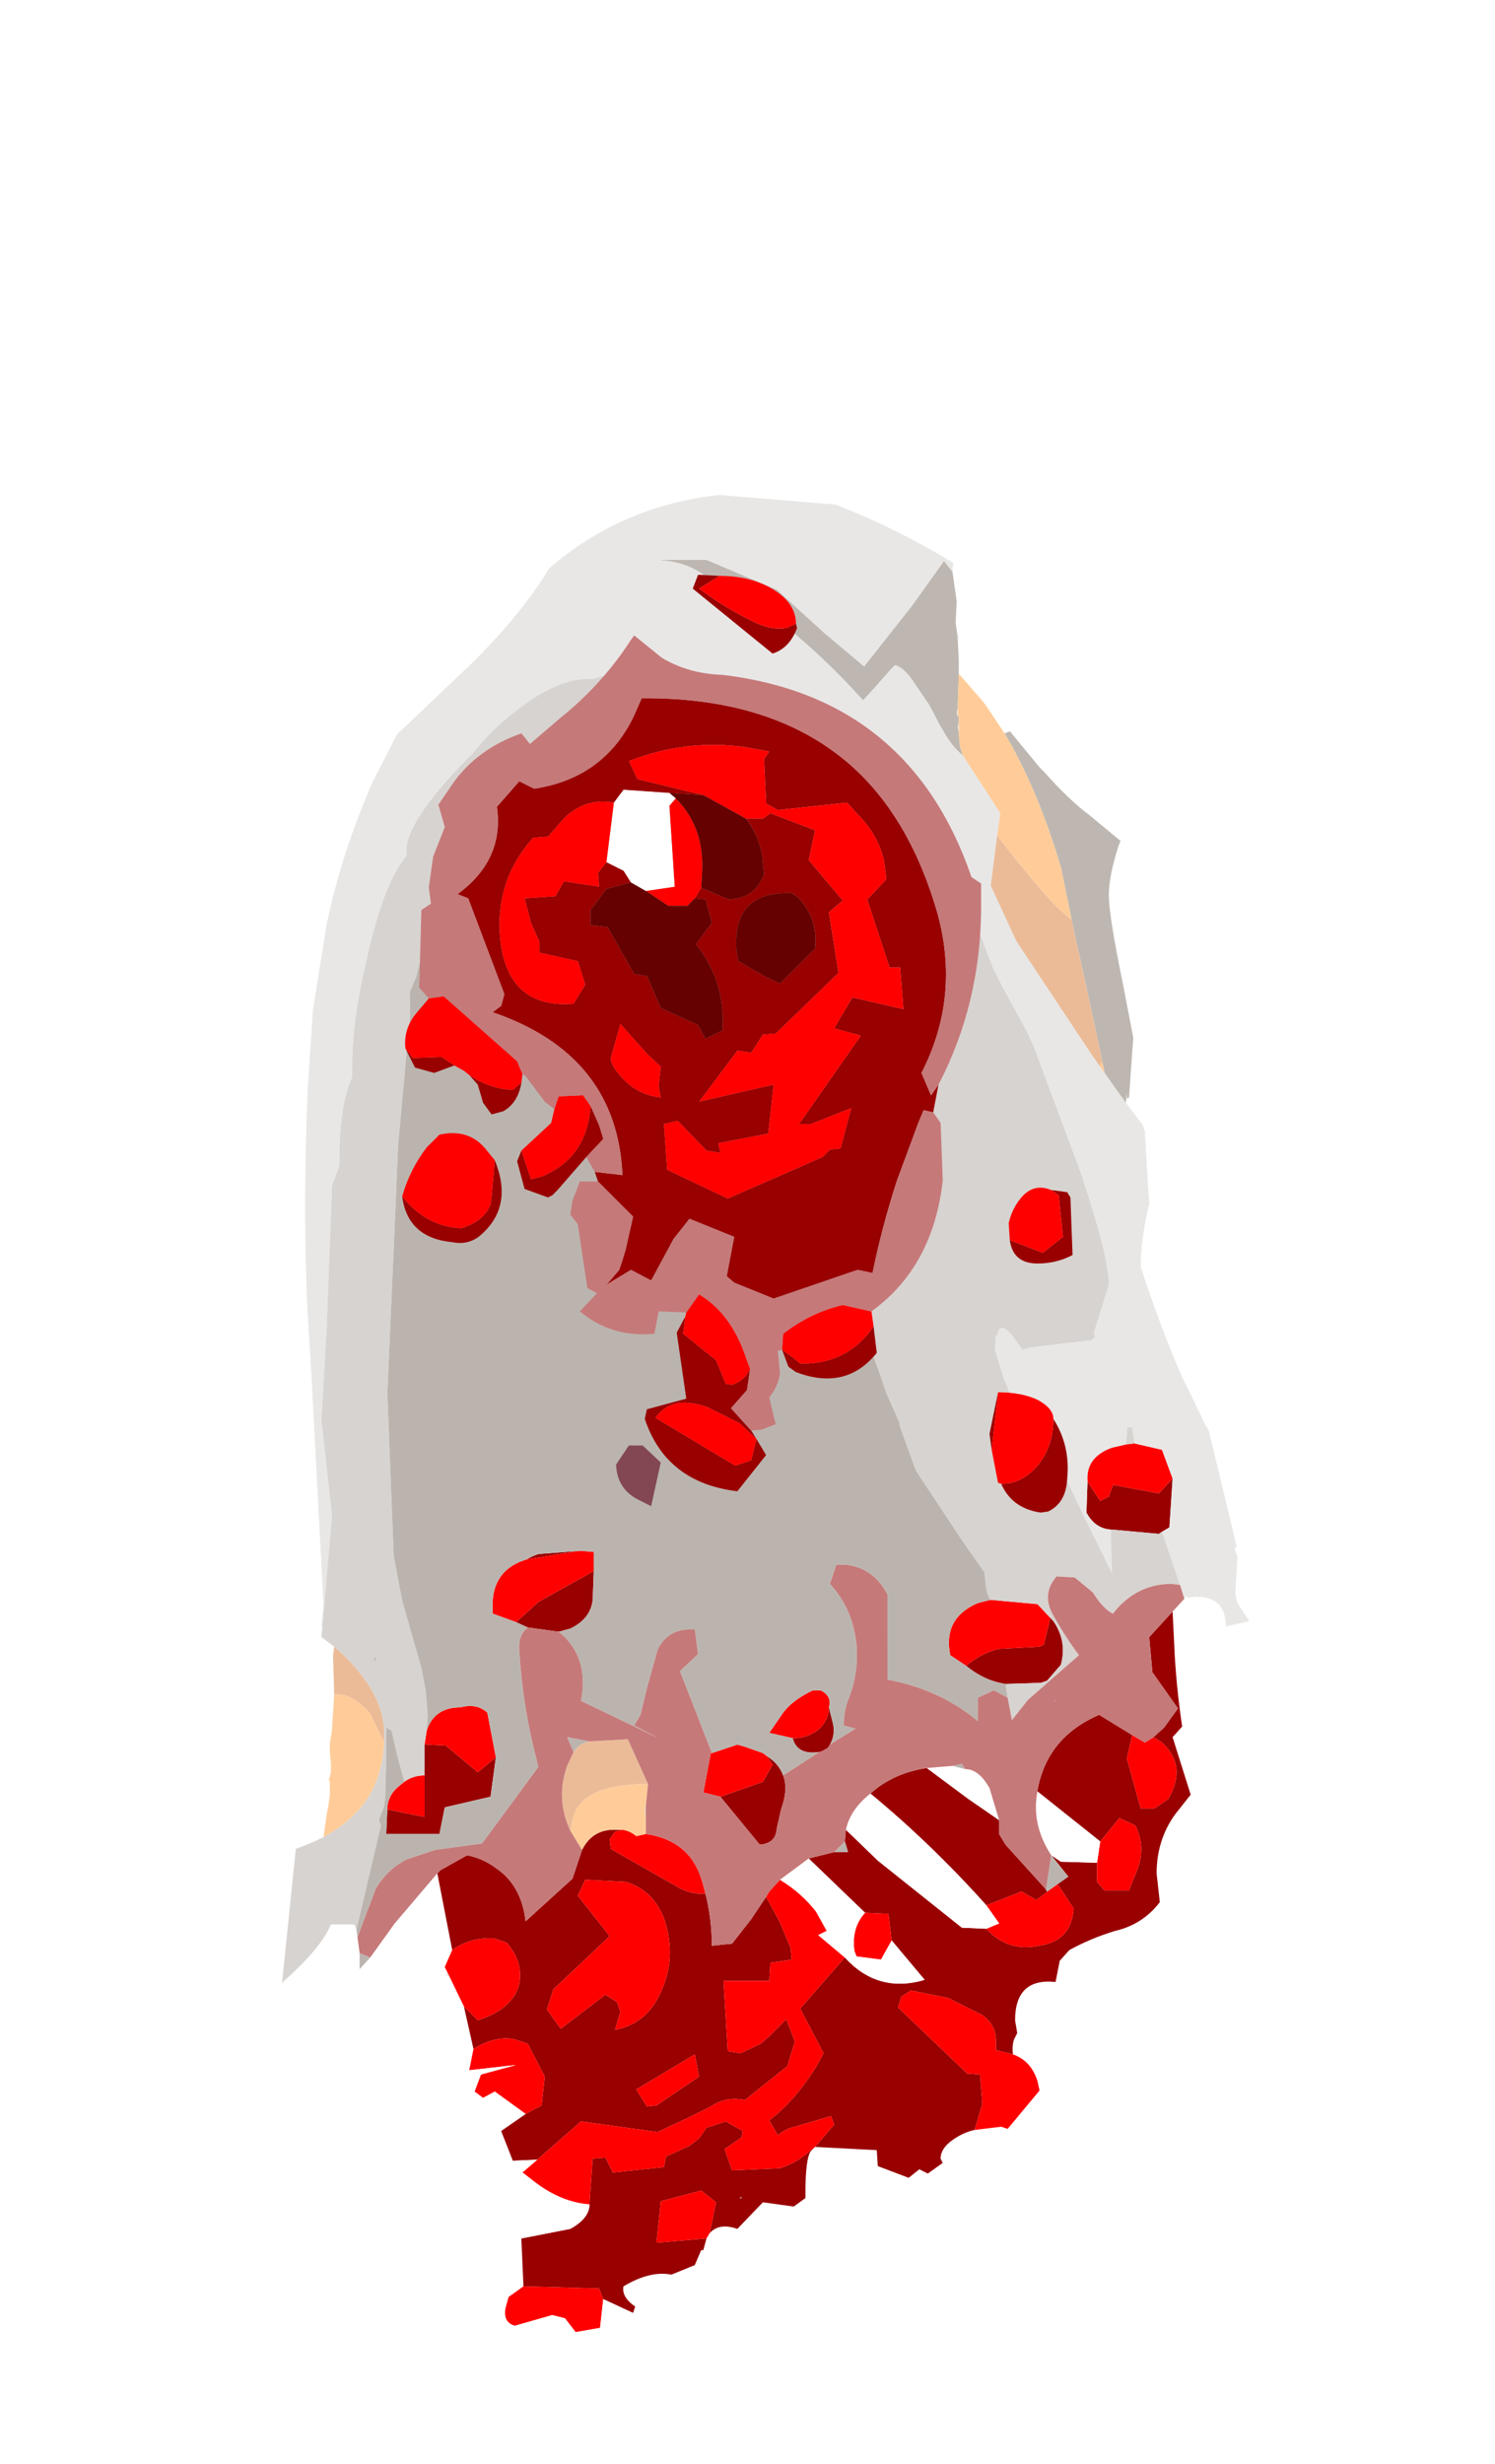 <?xml version="1.0" encoding="UTF-8" standalone="no"?>
<svg xmlns:ffdec="https://www.free-decompiler.com/flash" xmlns:xlink="http://www.w3.org/1999/xlink" ffdec:objectType="frame" height="115.75px" width="70.25px" xmlns="http://www.w3.org/2000/svg">
  <g transform="matrix(1.0, 0.0, 0.0, 1.0, 34.8, 66.95)">
    <use ffdec:characterId="1814" height="88.7" transform="matrix(1.0, 1.0E-4, -1.0E-4, 1.0, -21.544, -43.752)" width="45.45" xlink:href="#sprite0"/>
    <use ffdec:characterId="1812" height="31.7" id="wound" transform="matrix(1.0E-4, -1.0, 1.0, 1.0E-4, -15.902, 4.099)" width="44.05" xlink:href="#sprite1"/>
    <use ffdec:characterId="1138" height="0.0" id="spineRef" transform="matrix(1.0, 0.0, 0.0, 1.0, 7.2, -46.7)" width="0.0" xlink:href="#sprite2"/>
  </g>
  <defs>
    <g id="sprite0" transform="matrix(1.0, 0.0, 0.0, 1.0, 20.7, 67.2)">
      <use ffdec:characterId="1813" height="88.7" transform="matrix(1.0, 0.0, 0.0, 1.0, -20.7, -67.2)" width="45.45" xlink:href="#shape0"/>
    </g>
    <g id="shape0" transform="matrix(1.0, 0.0, 0.0, 1.0, 20.7, 67.2)">
      <path d="M18.25 -18.55 Q17.5 -18.6 17.1 -19.35 L17.15 -20.8 17.75 -19.9 18.15 -20.1 18.35 -20.65 20.5 -20.25 21.15 -20.95 21.0 -18.65 20.65 -18.45 20.5 -18.35 18.3 -18.55 18.25 -18.55 M-10.65 -7.85 L-10.9 -6.0 -13.05 -5.5 -13.3 -4.25 -15.8 -4.25 -15.75 -5.4 -14.0 -5.05 -14.0 -7.0 -14.0 -8.45 -13.9 -8.45 -13.0 -8.4 -11.5 -7.15 -10.65 -7.85 M-9.15 -13.95 L-9.7 -14.2 -8.65 -15.15 -6.05 -16.6 -6.1 -15.25 Q-6.2 -14.35 -7.15 -13.9 L-7.7 -13.75 -9.15 -13.95 M-9.2 -17.15 Q-8.95 -17.3 -8.65 -17.4 L-6.7 -17.55 -9.2 -17.15 M2.1 -7.9 Q2.65 -7.55 2.85 -7.0 3.1 -6.35 2.75 -5.4 L2.55 -4.5 Q2.5 -3.8 1.75 -3.75 L-0.1 -6.0 1.9 -6.7 2.35 -7.5 2.1 -7.9 M4.55 -8.1 Q3.5 -7.95 3.3 -8.75 4.0 -8.75 4.5 -9.15 5.0 -9.6 5.0 -10.2 L5.2 -9.4 Q5.3 -8.9 5.05 -8.45 L4.95 -8.3 4.7 -8.15 4.55 -8.1 M13.3 -11.3 Q12.3 -11.45 11.45 -12.15 12.15 -12.75 13.0 -12.95 L14.9 -13.05 15.1 -13.15 15.4 -14.4 14.8 -15.05 15.55 -14.25 Q16.2 -13.3 15.9 -12.2 L15.25 -11.45 14.95 -11.35 13.3 -11.3 M6.95 -6.15 L7.25 -6.4 Q8.25 -7.15 9.6 -7.35 L11.55 -5.9 13.0 -4.9 13.0 -4.25 13.3 -3.75 15.2 -1.65 15.25 -1.55 15.75 -1.9 14.75 -1.15 14.05 -1.55 12.4 -0.9 Q9.8 -3.8 6.95 -6.15 M14.8 -6.25 L14.8 -6.3 Q15.25 -8.8 17.7 -9.85 L19.25 -8.9 19.0 -7.8 19.65 -5.45 20.3 -5.45 20.95 -5.9 Q21.85 -7.45 20.65 -8.55 L20.25 -8.8 20.75 -9.25 21.4 -10.15 20.2 -11.85 20.05 -13.5 21.15 -14.7 21.25 -12.65 Q21.35 -10.95 21.6 -9.3 L21.15 -8.8 22.0 -6.1 21.25 -5.15 Q20.4 -3.95 20.4 -2.4 L20.55 -1.05 Q19.75 0.0 18.45 0.3 17.3 0.65 16.3 1.2 L15.85 1.7 15.65 2.7 Q13.75 2.5 13.75 4.5 L13.85 5.1 13.7 5.4 Q13.6 5.7 13.65 6.1 L12.85 5.9 12.85 5.45 Q12.85 4.7 12.2 4.25 L10.6 3.45 8.85 3.1 8.4 3.4 8.25 3.9 11.5 7.0 12.1 7.05 12.2 8.25 12.2 8.45 11.85 9.65 Q11.4 9.75 11.0 10.0 10.25 10.45 10.25 11.0 L10.35 11.2 9.65 11.7 9.25 11.5 8.75 11.9 7.3 11.35 7.25 10.6 4.35 10.45 5.25 9.4 5.1 9.0 3.4 9.5 Q2.95 9.6 2.6 9.9 L2.2 9.2 Q3.45 8.25 4.45 6.6 L4.75 6.05 3.65 3.95 5.75 1.55 Q7.3 3.25 9.5 2.6 L7.95 0.75 7.8 -0.5 6.7 -0.55 4.05 -3.1 5.25 -3.4 5.9 -3.4 5.75 -3.9 5.8 -4.45 7.3 -3.0 11.25 0.15 12.4 0.2 Q13.4 1.3 14.85 1.0 16.4 0.8 16.5 -0.75 L15.75 -1.9 16.25 -2.25 15.45 -3.25 15.9 -2.95 17.6 -2.9 17.6 -2.0 17.95 -1.6 19.1 -1.6 19.5 -2.6 Q19.9 -3.65 19.4 -4.65 L18.65 -5.0 17.75 -3.9 14.8 -6.25 M2.05 -1.3 L2.7 -0.1 3.2 1.1 3.25 1.65 2.25 1.8 2.2 2.65 0.05 2.65 0.25 5.95 0.85 6.05 1.8 5.6 2.25 5.2 3.0 4.45 3.4 5.5 3.05 6.65 1.05 8.25 Q0.2 8.05 -0.55 8.55 L-1.55 9.05 -3.05 9.75 -6.65 9.25 -8.7 11.05 -9.85 11.1 -10.4 9.7 -9.25 8.9 -8.5 8.5 -8.35 7.15 -9.15 5.6 -9.75 5.4 Q-10.65 5.2 -11.7 5.85 L-12.15 3.85 -11.5 4.5 Q-10.85 4.3 -10.35 3.95 -9.7 3.45 -9.55 2.8 -9.35 1.75 -10.15 0.85 L-10.75 0.65 Q-11.85 0.6 -12.7 1.2 L-13.4 -2.4 -13.25 -2.55 -12.0 -3.25 Q-11.25 -3.1 -10.65 -2.65 -9.45 -1.85 -9.25 -0.15 L-7.05 -2.15 -6.6 -3.5 Q-6.15 -4.4 -5.2 -4.45 L-4.7 -4.45 -5.05 -4.35 -5.3 -4.0 -5.25 -3.55 -2.0 -1.7 Q-1.4 -1.4 -0.8 -1.45 -0.5 -0.25 -0.5 1.0 L0.45 0.9 1.35 -0.25 2.05 -1.3 M-6.25 13.15 L-6.1 11.0 -5.5 10.95 -5.15 11.65 -2.75 11.4 -2.65 10.9 -1.55 10.4 -1.1 10.05 -0.75 9.55 0.15 9.25 0.95 9.7 0.9 10.0 0.1 10.55 0.45 11.55 2.7 11.45 Q3.5 11.2 4.15 10.6 L4.3 10.5 4.15 10.65 Q3.9 11.0 3.9 12.6 L3.9 12.85 3.35 13.25 1.9 13.05 0.7 14.3 Q-0.15 14.0 -0.6 14.5 L-0.3 13.05 -1.0 12.5 -2.9 13.0 -3.1 14.95 -0.75 14.75 -0.9 15.3 -1.0 15.3 -1.3 16.0 -2.4 16.45 Q-3.4 16.25 -4.65 17.0 -4.75 17.5 -4.1 17.95 L-4.2 18.25 -5.6 17.6 -5.8 17.1 -9.35 17.0 -9.45 14.75 -7.15 14.3 Q-6.25 13.8 -6.25 13.15 M0.9 12.85 L0.9 12.8 0.8 12.85 0.9 12.85 M-6.45 -2.1 L-6.8 -1.35 -5.3 0.55 -7.95 3.05 -8.25 4.0 -7.6 4.9 -5.5 3.3 -4.95 3.65 -4.8 4.1 -5.05 4.95 Q-3.45 4.65 -2.8 2.95 -2.2 1.5 -2.7 -0.15 -3.2 -1.6 -4.55 -2.0 L-6.45 -2.1 M-3.55 8.55 L-3.1 8.5 -1.1 7.15 -1.3 6.1 -4.05 7.75 -3.55 8.55" fill="#990000" fill-rule="evenodd" stroke="none"/>
      <path d="M17.15 -20.8 Q17.05 -21.95 18.3 -22.4 L18.95 -22.55 19.35 -22.6 20.65 -22.3 21.15 -20.95 20.5 -20.25 18.35 -20.65 18.15 -20.1 17.75 -19.9 17.15 -20.8 M-13.9 -9.1 Q-13.55 -10.2 -12.3 -10.2 -11.55 -10.4 -11.05 -9.95 L-10.65 -7.85 -11.5 -7.15 -13.0 -8.4 -13.9 -8.45 -14.0 -8.45 -13.9 -9.1 M-15.75 -5.4 Q-15.75 -6.05 -15.2 -6.5 L-14.95 -6.7 Q-14.55 -7.0 -14.0 -7.0 L-14.0 -5.05 -15.75 -5.4 M-9.7 -14.2 L-10.8 -14.6 -10.8 -15.2 Q-10.7 -16.7 -9.2 -17.15 L-6.7 -17.55 -6.05 -17.5 -6.05 -16.6 -8.65 -15.15 -9.7 -14.2 M-0.5 -8.05 L0.7 -8.45 1.05 -8.35 1.9 -8.05 2.1 -7.9 2.35 -7.5 1.9 -6.7 -0.1 -6.0 -0.9 -6.2 -0.55 -8.05 -0.5 -8.05 M3.3 -8.75 L2.2 -9.0 2.85 -9.95 Q3.3 -10.55 4.25 -11.0 L4.6 -11.0 Q5.15 -10.75 5.0 -10.2 5.0 -9.6 4.5 -9.15 4.0 -8.75 3.3 -8.75 M11.45 -12.15 L10.7 -12.65 Q10.35 -14.4 12.0 -15.1 L12.6 -15.25 14.8 -15.05 15.4 -14.4 15.1 -13.15 14.9 -13.05 13.0 -12.95 Q12.15 -12.75 11.45 -12.15 M19.25 -8.9 L19.85 -8.55 20.25 -8.8 20.65 -8.55 Q21.85 -7.45 20.95 -5.9 L20.3 -5.45 19.65 -5.45 19.0 -7.8 19.25 -8.9 M2.7 -2.1 Q3.7 -1.5 4.4 -0.6 L4.9 0.3 4.5 0.5 5.75 1.55 3.65 3.95 4.75 6.05 4.45 6.6 Q3.45 8.25 2.2 9.2 L2.6 9.9 Q2.95 9.6 3.4 9.5 L5.1 9.0 5.25 9.4 4.35 10.45 4.3 10.5 4.15 10.6 Q3.5 11.2 2.7 11.45 L0.45 11.55 0.1 10.55 0.9 10.0 0.95 9.7 0.15 9.25 -0.75 9.55 -1.1 10.05 -1.55 10.4 -2.65 10.9 -2.75 11.4 -5.15 11.65 -5.5 10.95 -6.1 11.0 -6.25 13.15 Q-7.55 13.05 -8.75 12.15 L-9.4 11.65 -8.7 11.05 -6.65 9.25 -3.05 9.75 -1.55 9.05 -0.55 8.55 Q0.2 8.05 1.05 8.25 L3.05 6.65 3.4 5.5 3.0 4.45 2.25 5.2 1.8 5.6 0.85 6.05 0.25 5.95 0.05 2.65 2.2 2.65 2.25 1.8 3.25 1.65 3.2 1.1 2.7 -0.1 2.05 -1.3 2.2 -1.55 2.7 -2.1 M7.95 0.75 L7.45 1.65 6.3 1.5 6.2 1.25 Q6.05 0.15 6.7 -0.55 L7.8 -0.5 7.95 0.75 M-0.8 -1.45 Q-1.4 -1.4 -2.0 -1.7 L-5.25 -3.55 -5.3 -4.0 -5.05 -4.35 -4.7 -4.45 Q-4.35 -4.4 -4.05 -4.15 L-3.6 -4.25 Q-1.5 -3.95 -0.95 -2.0 L-0.8 -1.45 M-12.7 1.2 Q-11.85 0.6 -10.75 0.65 L-10.15 0.85 Q-9.35 1.75 -9.55 2.8 -9.7 3.45 -10.35 3.95 -10.85 4.3 -11.5 4.5 L-12.15 3.85 -12.9 2.3 -13.05 2.0 -12.7 1.2 M-11.7 5.85 Q-10.65 5.2 -9.75 5.4 L-9.15 5.6 -8.35 7.15 -8.5 8.5 -9.25 8.9 -10.7 7.85 -11.25 8.15 -11.65 7.85 -11.35 7.05 -9.7 6.6 -11.9 6.85 -11.7 5.85 M12.4 -0.9 L14.05 -1.55 14.75 -1.15 15.75 -1.9 16.5 -0.75 Q16.4 0.8 14.85 1.0 13.4 1.3 12.4 0.2 L13.0 -0.05 12.4 -0.9 M17.6 -2.9 L17.75 -3.9 18.65 -5.0 19.4 -4.65 Q19.9 -3.65 19.5 -2.6 L19.1 -1.6 17.95 -1.6 17.6 -2.0 17.6 -2.9 M13.65 6.1 Q14.5 6.4 14.8 7.35 L14.9 7.8 13.4 9.6 13.1 9.5 11.85 9.65 12.2 8.45 12.2 8.25 12.1 7.05 11.5 7.0 8.25 3.9 8.4 3.4 8.85 3.1 10.6 3.45 12.2 4.25 Q12.85 4.7 12.85 5.45 L12.85 5.9 13.65 6.1 M-0.6 14.5 L-0.75 14.75 -3.1 14.95 -2.9 13.0 -1.0 12.5 -0.3 13.05 -0.6 14.5 M-9.75 18.85 Q-10.3 18.7 -10.2 18.05 L-10.05 17.5 -9.35 17.0 -5.8 17.1 -5.6 17.6 -5.75 18.95 -6.9 19.15 -7.4 18.5 -8.0 18.35 -9.75 18.85 M-6.45 -2.1 L-4.55 -2.0 Q-3.2 -1.6 -2.7 -0.15 -2.2 1.5 -2.8 2.95 -3.45 4.65 -5.05 4.95 L-4.8 4.1 -4.95 3.65 -5.5 3.3 -7.6 4.9 -8.25 4.0 -7.95 3.05 -5.3 0.55 -6.8 -1.35 -6.45 -2.1 M-3.55 8.55 L-4.05 7.75 -1.3 6.1 -1.1 7.15 -3.1 8.5 -3.55 8.55 M-12.9 2.3 L-12.9 2.25 -12.9 2.3" fill="#ff0000" fill-rule="evenodd" stroke="none"/>
      <path d="M9.6 -7.35 L10.8 -7.45 11.4 -7.3 Q12.05 -7.3 12.55 -6.4 L13.0 -4.9 11.55 -5.9 9.6 -7.35 M15.45 -3.25 Q14.5 -4.7 14.8 -6.25 L17.75 -3.9 17.6 -2.9 15.9 -2.95 15.45 -3.25 M5.75 1.55 L4.5 0.5 4.9 0.3 4.4 -0.6 Q3.7 -1.5 2.7 -2.1 L4.05 -3.1 6.7 -0.55 Q6.05 0.15 6.2 1.25 L6.3 1.5 7.45 1.65 7.95 0.75 9.5 2.6 Q7.3 3.25 5.75 1.55 M-8.7 11.05 L-9.4 11.65 -8.75 12.15 Q-7.55 13.05 -6.25 13.15 -6.25 13.8 -7.15 14.3 L-9.45 14.75 -10.25 14.8 -11.1 14.2 Q-11.75 12.05 -9.85 11.1 L-8.7 11.05 M-9.25 8.9 L-10.4 9.7 -13.05 9.6 -13.05 8.5 Q-12.9 7.4 -11.9 6.85 L-9.7 6.6 -11.35 7.05 -11.65 7.85 -11.25 8.15 -10.7 7.85 -9.25 8.9 M5.8 -4.45 Q6.0 -5.4 6.95 -6.15 9.8 -3.8 12.4 -0.9 L13.0 -0.05 12.4 0.2 11.25 0.15 7.3 -3.0 5.8 -4.45 M-4.2 18.25 Q-3.9 19.65 -4.8 20.8 L-5.3 21.45 Q-8.5 21.75 -9.75 18.85 L-8.0 18.35 -7.4 18.5 -6.9 19.15 -5.75 18.95 -5.6 17.6 -4.2 18.25" fill="#ffffff" fill-rule="evenodd" stroke="none"/>
      <path d="M10.8 -63.55 L11.0 -62.15 10.95 -61.15 11.0 -60.8 11.05 -60.35 11.1 -59.35 11.1 -58.75 11.05 -57.3 11.05 -57.15 11.0 -56.9 11.05 -56.75 11.1 -56.8 11.1 -56.45 11.05 -56.25 11.1 -56.0 11.1 -55.95 11.15 -55.35 11.3 -54.9 Q10.75 -55.35 10.35 -56.1 L10.2 -56.35 9.7 -57.3 9.05 -58.25 Q8.55 -59.05 8.1 -59.15 L7.9 -58.95 7.15 -58.1 6.6 -57.5 Q4.4 -59.95 1.9 -61.8 0.1 -63.1 -0.7 -63.25 -1.5 -63.9 -2.6 -64.05 L-3.1 -64.1 -1.65 -64.1 -0.75 -64.1 2.55 -62.7 4.8 -60.65 6.65 -59.1 8.9 -61.95 10.4 -64.05 10.8 -63.55 M18.95 -38.6 L18.55 -39.15 17.95 -40.0 17.85 -40.5 17.75 -41.0 16.95 -44.7 16.5 -46.7 16.4 -47.2 15.9 -49.65 Q14.8 -53.35 13.25 -55.95 L13.5 -56.05 14.9 -54.35 15.15 -54.1 Q16.25 -52.85 17.25 -52.1 L18.7 -50.9 18.6 -50.65 Q18.15 -49.25 18.15 -48.35 18.15 -47.4 18.8 -44.25 L19.3 -41.65 19.25 -41.0 19.1 -38.85 19.0 -38.8 19.0 -39.1 18.95 -38.6 M19.05 -40.35 L19.05 -40.5 19.05 -40.45 19.05 -40.25 19.05 -40.35 M-16.35 -12.55 L-16.3 -12.55 -16.3 -12.3 -16.4 -12.5 -16.35 -12.55" fill="#beb7b1" fill-rule="evenodd" stroke="none"/>
      <path d="M10.8 -63.55 L10.4 -64.05 8.9 -61.95 6.65 -59.1 4.8 -60.65 2.55 -62.7 -0.75 -64.1 -1.65 -64.1 -3.1 -64.1 -2.6 -64.05 Q-1.5 -63.9 -0.7 -63.25 0.1 -63.1 1.9 -61.8 4.4 -59.95 6.6 -57.5 L7.15 -58.1 7.9 -58.95 8.1 -59.15 Q8.55 -59.05 9.05 -58.25 L9.7 -57.3 10.2 -56.35 10.35 -56.1 Q10.75 -55.35 11.3 -54.9 L13.05 -52.2 12.9 -51.15 12.6 -48.8 13.8 -46.2 17.25 -41.0 17.7 -40.35 17.95 -40.0 18.55 -39.15 18.95 -38.6 19.75 -37.55 19.85 -37.25 19.85 -37.15 19.95 -35.4 20.05 -33.85 Q19.65 -32.2 19.65 -30.9 20.5 -28.25 21.6 -25.7 L21.65 -25.6 21.95 -25.0 22.65 -23.55 22.85 -23.2 24.15 -17.8 24.15 -17.75 24.05 -17.65 24.2 -17.3 24.1 -15.6 Q24.1 -15.25 24.35 -14.85 L24.75 -14.25 23.65 -14.0 Q23.65 -15.4 22.25 -15.4 L21.85 -15.35 21.8 -15.45 21.7 -15.3 21.5 -15.95 20.65 -18.45 21.0 -18.65 21.15 -20.95 20.65 -22.3 19.35 -22.6 19.3 -23.0 19.25 -23.35 19.0 -23.35 19.0 -23.0 18.95 -22.55 18.3 -22.4 Q17.05 -21.95 17.15 -20.8 L17.1 -19.35 Q17.5 -18.6 18.25 -18.55 L18.25 -18.25 18.3 -16.5 16.8 -19.55 15.6 -22.1 15.6 -22.2 15.65 -22.2 15.5 -22.45 14.85 -23.0 14.6 -23.3 14.35 -23.55 13.75 -24.45 13.5 -24.95 13.2 -25.7 12.8 -27.0 12.85 -27.7 12.9 -27.65 Q13.0 -28.35 13.55 -27.75 L14.1 -27.0 14.45 -27.1 17.35 -27.45 17.5 -27.6 17.45 -27.8 18.15 -30.05 Q18.15 -31.4 16.8 -35.4 L14.6 -41.3 14.3 -41.95 13.15 -44.05 12.7 -44.95 11.95 -46.9 10.55 -50.15 10.35 -50.65 Q8.6 -53.25 5.85 -55.05 L3.4 -56.75 Q1.95 -57.7 0.45 -58.05 -1.45 -58.85 -3.75 -58.9 L-5.6 -58.65 -6.15 -58.5 Q-7.65 -58.6 -9.65 -57.05 -10.8 -56.2 -11.75 -55.0 L-12.3 -54.45 Q-14.85 -51.75 -14.85 -50.5 L-14.85 -50.2 -15.0 -50.0 Q-15.95 -48.75 -16.7 -45.45 -17.4 -42.5 -17.4 -40.45 L-17.4 -39.8 Q-18.0 -38.5 -18.0 -36.05 L-18.0 -35.65 -18.35 -34.7 -18.6 -28.05 -18.85 -23.7 -18.35 -19.2 -18.8 -14.0 -18.85 -14.0 -18.75 -15.0 -19.3 -25.5 -19.45 -27.95 Q-19.75 -32.8 -19.5 -39.15 L-19.25 -42.95 -18.6 -47.0 Q-17.9 -50.35 -16.45 -53.65 L-15.3 -55.9 -12.3 -58.75 Q-9.6 -61.3 -8.15 -63.7 -4.75 -66.65 -0.15 -67.15 L5.3 -66.7 Q8.15 -65.6 10.85 -63.95 L10.8 -63.7 10.8 -63.55 M11.1 -56.0 L11.05 -56.25 11.1 -56.45 11.1 -56.0 M11.05 -56.75 L11.0 -56.9 11.05 -57.15 11.05 -56.75 M11.05 -60.35 L11.0 -60.8 11.1 -60.5 11.05 -60.35 M19.85 -27.9 L19.85 -28.55 19.85 -28.6 19.85 -27.9 M19.6 -29.55 L19.65 -29.65 19.65 -29.75 19.6 -29.55" fill="#e8e7e6" fill-rule="evenodd" stroke="none"/>
      <path d="M-18.8 -14.0 L-18.35 -19.2 -18.85 -23.7 -18.6 -28.05 -18.35 -34.7 -18.0 -35.65 -18.0 -36.05 Q-18.0 -38.5 -17.4 -39.8 L-17.4 -40.45 Q-17.4 -42.5 -16.7 -45.45 -15.95 -48.75 -15.0 -50.0 L-14.85 -50.2 -14.85 -50.5 Q-14.85 -51.75 -12.3 -54.45 L-11.75 -55.0 Q-10.8 -56.2 -9.65 -57.05 -7.65 -58.6 -6.15 -58.5 L-5.6 -58.65 -3.75 -58.9 Q-1.45 -58.85 0.45 -58.05 1.95 -57.7 3.4 -56.75 L5.85 -55.05 Q8.6 -53.25 10.35 -50.65 L10.55 -50.15 11.95 -46.9 12.7 -44.95 13.15 -44.05 14.3 -41.95 14.6 -41.3 16.8 -35.4 Q18.15 -31.4 18.15 -30.05 L17.45 -27.8 17.5 -27.6 17.35 -27.45 14.45 -27.1 14.1 -27.0 13.55 -27.75 Q13.0 -28.35 12.9 -27.65 L12.85 -27.7 12.8 -27.0 13.2 -25.7 13.5 -24.95 13.75 -24.45 14.35 -23.55 14.6 -23.3 14.85 -23.0 15.5 -22.45 15.65 -22.2 15.6 -22.2 15.6 -22.1 16.8 -19.55 18.3 -16.5 18.25 -18.25 18.25 -18.55 18.3 -18.55 20.5 -18.35 20.65 -18.45 21.5 -15.95 21.1 -16.0 Q19.6 -16.0 18.55 -14.85 L18.35 -14.6 Q17.9 -14.8 17.4 -15.6 L16.55 -16.3 15.7 -16.35 Q15.0 -15.55 15.5 -14.6 16.05 -13.6 16.75 -12.65 L14.35 -10.55 13.6 -9.6 13.4 -10.65 13.3 -11.3 14.95 -11.35 15.25 -11.45 15.9 -12.2 Q16.2 -13.3 15.55 -14.25 L14.8 -15.05 12.6 -15.25 Q12.4 -15.45 12.35 -16.15 L12.3 -16.55 11.25 -18.05 9.1 -21.3 9.0 -21.55 8.35 -23.35 8.3 -23.6 7.7 -24.95 7.45 -25.7 6.25 -29.0 3.75 -31.7 2.6 -34.05 1.95 -35.4 1.55 -36.2 1.15 -38.35 Q1.8 -38.2 2.85 -36.55 L4.85 -34.65 6.5 -33.9 Q6.95 -33.9 7.4 -34.7 L7.75 -35.4 7.85 -35.55 7.15 -39.5 5.0 -44.55 3.35 -48.15 1.85 -51.0 -1.05 -53.55 -2.1 -54.65 -2.1 -54.7 -2.4 -54.8 -6.5 -55.6 Q-11.45 -55.1 -13.9 -46.45 L-14.4 -44.5 -14.7 -43.8 Q-14.65 -41.9 -14.85 -40.95 L-15.25 -36.55 -15.35 -34.1 -15.75 -24.95 -15.45 -17.3 -15.05 -15.2 -14.15 -12.05 -13.95 -11.0 -13.85 -9.85 -13.9 -9.1 -14.0 -8.45 -14.0 -7.0 Q-14.55 -7.0 -14.95 -6.7 L-15.3 -8.0 -15.55 -9.1 -15.8 -9.25 -15.8 -8.6 -15.8 -8.45 -15.8 -7.85 -15.85 -5.95 -15.9 -5.55 -16.15 -4.9 -16.05 -4.65 -17.2 0.25 -17.3 0.0 -18.4 0.0 Q-18.85 1.1 -20.65 2.7 L-20.7 2.8 -20.05 -3.55 Q-19.35 -3.8 -18.75 -4.1 -17.3 -4.9 -16.6 -6.05 -16.0 -7.05 -15.9 -8.5 L-15.9 -8.55 -15.9 -8.95 -15.9 -9.15 Q-16.0 -10.85 -17.75 -12.6 L-18.25 -13.05 -18.85 -13.5 -18.8 -14.0 M18.95 -22.55 L19.0 -23.0 19.0 -23.35 19.25 -23.35 19.3 -23.0 19.35 -22.6 18.95 -22.55 M19.6 -29.55 L19.65 -29.75 19.65 -29.65 19.6 -29.55 M-16.35 -12.55 L-16.4 -12.5 -16.3 -12.3 -16.3 -12.55 -16.35 -12.55 M-3.6 -5.6 L-3.6 -4.8 -3.65 -5.5 -3.6 -5.6" fill="#d7d3d0" fill-rule="evenodd" stroke="none"/>
      <path d="M11.3 -54.9 L11.15 -55.35 11.1 -55.95 11.1 -56.0 11.1 -56.45 11.1 -56.8 11.05 -56.75 11.05 -57.15 11.05 -57.3 11.1 -58.75 12.15 -57.55 12.35 -57.3 13.25 -55.95 Q14.8 -53.35 15.9 -49.65 L16.4 -47.2 15.8 -47.7 Q14.8 -48.7 12.9 -51.15 L13.05 -52.2 11.3 -54.9 M17.95 -40.0 L17.7 -40.35 17.85 -40.5 17.95 -40.0 M-4.7 -4.45 L-5.2 -4.45 Q-6.15 -4.4 -6.6 -3.5 L-7.15 -4.4 -7.05 -4.9 Q-6.7 -6.6 -3.55 -6.6 L-3.5 -6.6 -3.6 -5.6 -3.65 -5.5 -3.6 -4.8 -3.6 -4.25 -4.05 -4.15 Q-4.35 -4.4 -4.7 -4.45 M-15.9 -8.5 Q-16.0 -7.05 -16.6 -6.05 -17.3 -4.9 -18.75 -4.1 L-18.6 -5.15 -18.5 -5.7 -18.45 -6.1 -18.45 -6.75 -18.5 -6.75 -18.4 -7.15 -18.4 -7.3 -18.4 -7.55 -18.45 -8.15 -18.45 -8.5 -18.35 -9.15 -18.35 -9.2 -18.25 -10.8 -18.1 -10.8 Q-17.4 -10.85 -16.55 -9.9 L-15.9 -8.55 -15.9 -8.5" fill="#ffcc99" fill-rule="evenodd" stroke="none"/>
      <path d="M17.7 -40.35 L17.25 -41.0 13.8 -46.2 12.6 -48.8 12.9 -51.15 Q14.8 -48.7 15.8 -47.7 L16.4 -47.2 16.5 -46.7 16.95 -44.7 17.75 -41.0 17.85 -40.5 17.7 -40.35 M-18.25 -13.05 L-17.75 -12.6 Q-16.0 -10.85 -15.9 -9.15 L-15.9 -8.95 -15.9 -8.55 -16.55 -9.9 Q-17.4 -10.85 -18.1 -10.8 L-18.25 -10.8 -18.25 -10.9 -18.3 -12.6 -18.25 -13.05 M-6.25 -8.6 L-4.45 -8.7 -3.5 -6.6 -3.55 -6.6 Q-6.7 -6.6 -7.05 -4.9 L-7.15 -4.4 Q-7.85 -5.9 -7.3 -7.45 L-7.0 -8.1 Q-6.75 -8.5 -6.25 -8.6" fill="#ebbb98" fill-rule="evenodd" stroke="none"/>
      <path d="M-13.9 -9.1 L-13.85 -9.85 -13.95 -11.0 -14.15 -12.05 -15.05 -15.2 -15.45 -17.3 -15.75 -24.95 -15.35 -34.1 -15.25 -36.55 -14.85 -40.95 Q-14.65 -41.9 -14.7 -43.8 L-14.4 -44.5 -13.9 -46.45 Q-11.45 -55.1 -6.5 -55.6 L-2.4 -54.8 -2.1 -54.7 -2.1 -54.65 -1.05 -53.55 1.85 -51.0 3.35 -48.15 5.0 -44.55 7.15 -39.5 7.85 -35.55 7.75 -35.4 7.4 -34.7 Q6.95 -33.9 6.5 -33.9 L4.85 -34.65 2.85 -36.55 Q1.8 -38.2 1.15 -38.35 L1.55 -36.2 1.95 -35.4 2.6 -34.05 3.75 -31.7 6.25 -29.0 7.45 -25.7 7.7 -24.95 8.3 -23.6 8.35 -23.35 9.0 -21.55 9.1 -21.3 11.25 -18.05 12.3 -16.55 12.35 -16.15 Q12.4 -15.45 12.6 -15.25 L12.0 -15.1 Q10.35 -14.4 10.7 -12.65 L11.45 -12.15 Q12.3 -11.45 13.3 -11.3 L13.4 -10.65 12.75 -11.0 12.0 -10.65 12.0 -9.55 Q10.2 -11.05 7.75 -11.5 L7.75 -15.5 Q7.1 -16.75 5.8 -16.9 L5.35 -16.9 5.05 -16.0 Q6.15 -14.8 6.3 -13.1 6.4 -11.85 5.95 -10.65 5.7 -10.1 5.7 -9.35 L6.25 -9.2 5.05 -8.45 Q5.3 -8.9 5.2 -9.4 L5.0 -10.2 Q5.15 -10.75 4.6 -11.0 L4.25 -11.0 Q3.3 -10.55 2.85 -9.95 L2.2 -9.0 3.3 -8.75 Q3.5 -7.95 4.55 -8.1 L2.85 -7.0 Q2.65 -7.55 2.1 -7.9 L1.9 -8.05 1.05 -8.35 0.7 -8.45 -0.5 -8.05 -2.0 -11.9 -1.15 -12.7 -1.3 -13.85 Q-2.55 -13.95 -3.05 -12.9 L-3.55 -11.1 -3.85 -9.85 -4.15 -9.35 -3.0 -8.75 -6.65 -10.5 Q-6.25 -12.6 -7.7 -13.75 L-7.15 -13.9 Q-6.2 -14.35 -6.1 -15.25 L-6.05 -16.6 -6.05 -17.5 -6.7 -17.55 -8.65 -17.4 Q-8.95 -17.3 -9.2 -17.15 -10.7 -16.7 -10.8 -15.2 L-10.8 -14.6 -9.7 -14.2 -9.15 -13.95 Q-9.6 -13.6 -9.55 -12.9 -9.4 -10.35 -8.8 -8.0 L-8.65 -7.4 -11.3 -3.8 -13.5 -3.5 -14.85 -3.05 Q-15.8 -2.55 -16.3 -1.65 L-17.15 0.6 -17.2 0.25 -16.05 -4.65 -16.15 -4.9 -15.9 -5.55 -15.85 -5.95 -15.8 -7.85 -15.8 -8.45 -15.8 -8.6 -15.8 -9.25 -15.55 -9.1 -15.3 -8.0 -14.95 -6.7 -15.2 -6.5 Q-15.75 -6.05 -15.75 -5.4 L-15.8 -4.25 -13.3 -4.25 -13.05 -5.5 -10.9 -6.0 -10.65 -7.85 -11.05 -9.95 Q-11.55 -10.4 -12.3 -10.2 -13.55 -10.2 -13.9 -9.1 M10.8 -7.45 L11.25 -7.55 11.4 -7.3 10.8 -7.45 M15.2 -1.65 L15.45 -3.25 16.25 -2.25 15.75 -1.9 15.25 -1.55 15.2 -1.65 M5.25 -3.4 L5.75 -3.9 5.9 -3.4 5.25 -3.4 M15.6 -10.55 L15.65 -10.5 15.6 -10.5 15.6 -10.55 M0.9 12.85 L0.8 12.85 0.9 12.8 0.9 12.85 M-16.55 1.55 L-17.05 2.1 -17.05 1.35 -16.55 1.55 M-7.0 -8.1 L-7.3 -8.8 -6.25 -8.6 Q-6.75 -8.5 -7.0 -8.1 M-12.9 2.3 L-12.9 2.25 -12.9 2.3 -12.9 2.35 -13.0 2.35 -12.9 2.3" fill="#bbb4ae" fill-rule="evenodd" stroke="none"/>
      <path d="M19.85 -27.9 L19.85 -28.6 19.85 -28.55 19.85 -27.9" fill="#848c9f" fill-rule="evenodd" stroke="none"/>
      <path d="M21.5 -15.95 L21.7 -15.3 21.15 -14.7 20.05 -13.5 20.2 -11.85 21.4 -10.15 20.75 -9.25 20.25 -8.8 19.85 -8.55 19.25 -8.9 17.7 -9.85 Q15.25 -8.8 14.8 -6.3 L14.8 -6.25 Q14.5 -4.7 15.45 -3.25 L15.2 -1.65 13.3 -3.75 13.0 -4.25 13.0 -4.9 12.55 -6.4 Q12.05 -7.3 11.4 -7.3 L11.25 -7.55 10.8 -7.45 9.6 -7.35 Q8.25 -7.15 7.25 -6.4 L6.95 -6.15 Q6.0 -5.4 5.8 -4.45 L5.75 -3.9 5.25 -3.4 4.05 -3.1 2.7 -2.1 2.2 -1.55 2.05 -1.3 1.35 -0.25 0.45 0.9 -0.5 1.0 Q-0.5 -0.25 -0.8 -1.45 L-0.95 -2.0 Q-1.5 -3.95 -3.6 -4.25 L-3.6 -4.8 -3.6 -5.6 -3.5 -6.6 -4.45 -8.7 -6.25 -8.6 -7.3 -8.8 -7.0 -8.1 -7.3 -7.45 Q-7.85 -5.9 -7.15 -4.4 L-6.6 -3.5 -7.05 -2.15 -9.25 -0.15 Q-9.45 -1.85 -10.65 -2.65 -11.25 -3.1 -12.0 -3.25 L-13.25 -2.55 -13.4 -2.4 -15.4 -0.05 -16.55 1.55 -17.05 1.35 -17.15 0.6 -16.3 -1.65 Q-15.8 -2.55 -14.85 -3.05 L-13.5 -3.5 -11.3 -3.8 -8.65 -7.4 -8.8 -8.0 Q-9.4 -10.35 -9.55 -12.9 -9.6 -13.6 -9.15 -13.95 L-7.7 -13.75 Q-6.25 -12.6 -6.65 -10.5 L-3.0 -8.75 -4.15 -9.35 -3.85 -9.85 -3.55 -11.1 -3.05 -12.9 Q-2.55 -13.95 -1.3 -13.85 L-1.15 -12.7 -2.0 -11.9 -0.5 -8.05 -0.55 -8.05 -0.9 -6.2 -0.1 -6.0 1.75 -3.75 Q2.5 -3.8 2.55 -4.5 L2.75 -5.4 Q3.1 -6.35 2.85 -7.0 L4.55 -8.1 4.7 -8.15 4.95 -8.3 5.05 -8.45 6.25 -9.2 5.7 -9.35 Q5.7 -10.1 5.95 -10.65 6.4 -11.85 6.3 -13.1 6.15 -14.8 5.05 -16.0 L5.35 -16.9 5.8 -16.9 Q7.1 -16.75 7.75 -15.5 L7.75 -11.5 Q10.2 -11.05 12.0 -9.55 L12.0 -10.65 12.75 -11.0 13.4 -10.65 13.6 -9.6 14.35 -10.55 16.75 -12.65 Q16.05 -13.6 15.5 -14.6 15.0 -15.55 15.7 -16.35 L16.55 -16.3 17.4 -15.6 Q17.9 -14.8 18.35 -14.6 L18.55 -14.85 Q19.6 -16.0 21.1 -16.0 L21.5 -15.95 M15.6 -10.55 L15.6 -10.5 15.65 -10.5 15.6 -10.55" fill="#c67979" fill-rule="evenodd" stroke="none"/>
    </g>
    <g id="sprite1" transform="matrix(1.0, 0.0, 0.0, 1.0, 26.1, 14.0)">
      <use ffdec:characterId="1811" height="31.7" transform="matrix(1.0, 0.0, 0.0, 1.0, -26.1, -14.0)" width="44.05" xlink:href="#shape1"/>
    </g>
    <g id="shape1" transform="matrix(1.0, 0.0, 0.0, 1.0, 26.1, 14.0)">
      <path d="M-23.75 -1.85 L-25.8 -2.3 -25.5 -2.9 Q-25.0 -3.9 -23.85 -3.95 L-22.95 -3.35 -22.95 -2.7 -23.75 -1.85" fill="#834753" fill-rule="evenodd" stroke="none"/>
      <path d="M-6.0 11.2 L-7.3 10.95 -7.2 10.5 -7.8 10.25 -10.5 9.25 Q-12.65 8.55 -14.85 8.1 L-14.7 7.4 -16.05 3.45 -15.3 1.6 -15.0 1.25 -13.15 1.6 -12.3 -0.5 -13.25 -1.25 -15.2 -2.3 -14.7 -3.25 -15.4 -4.4 -14.7 -3.8 -14.25 -3.65 -13.75 -3.5 -12.2 -3.15 -10.55 -4.8 -10.1 -4.95 -10.25 -3.65 Q-4.6 -3.9 -2.6 -9.75 L-2.3 -9.35 -1.75 -9.2 2.75 -10.9 2.95 -11.4 Q4.55 -9.2 7.05 -9.55 L8.25 -8.5 7.9 -7.8 Q8.4 -4.5 11.35 -3.1 L12.15 -2.75 Q12.2 3.05 9.4 6.6 L9.2 6.85 Q6.85 9.65 2.55 11.0 -1.65 12.35 -5.45 10.4 L-6.5 10.85 -6.0 11.2 M-9.4 -5.35 L-10.95 -6.7 -11.2 -6.95 -11.3 -7.15 -10.9 -8.25 -9.6 -8.6 -9.1 -8.4 -10.45 -7.95 -10.3 -7.4 Q-9.4 -5.3 -7.0 -5.15 L-7.9 -4.75 -8.55 -4.55 -9.4 -5.35 M-5.9 -8.4 Q-6.85 -8.55 -7.25 -9.25 L-7.4 -9.8 -6.85 -10.2 -6.0 -10.45 -5.55 -10.85 Q-6.2 -9.9 -6.25 -8.8 L-5.9 -8.4 M-5.1 -11.55 L-5.45 -12.5 -5.2 -13.4 -4.3 -13.85 -4.75 -13.5 -4.7 -12.15 -5.1 -11.55 M7.25 -4.05 Q7.5 -5.5 6.4 -6.5 L5.65 -7.15 5.6 -7.85 Q3.6 -9.65 0.85 -9.4 -2.45 -9.05 -2.2 -5.95 L-1.3 -5.4 -0.2 -5.75 0.2 -7.55 0.7 -7.55 1.6 -7.95 2.75 -8.25 2.85 -6.8 3.55 -6.4 3.3 -4.75 3.95 -4.8 4.45 -4.4 4.05 -3.6 3.5 -3.25 3.2 -4.4 2.2 -5.15 1.5 -5.15 1.4 -4.35 -0.8 -3.1 -0.9 -2.5 -2.4 -1.85 -3.2 -0.1 -3.85 0.25 -3.45 1.05 Q-1.15 1.2 0.6 -0.2 L1.6 0.55 2.7 0.25 2.75 -0.25 3.25 0.05 2.7 1.35 Q2.75 2.6 3.9 3.0 L4.35 2.95 Q5.5 2.9 6.5 2.15 L6.5 2.95 6.75 3.3 5.95 5.4 4.55 5.1 2.65 6.7 2.1 6.05 -0.75 6.5 -3.6 3.55 -3.65 2.95 -4.5 2.4 -4.4 1.75 -6.8 -0.05 -6.0 3.45 -8.3 3.2 -8.75 0.85 -9.2 0.95 -9.1 0.3 -7.7 -1.05 -7.85 -1.7 -10.0 -1.55 -11.35 1.3 -9.4 5.75 -9.05 6.1 -9.0 6.6 -7.1 7.1 -7.85 5.2 -7.85 4.65 -3.7 7.55 -3.35 6.3 -1.9 7.15 -2.45 9.55 -0.5 9.4 -0.5 8.9 2.7 7.85 3.65 8.75 4.45 8.65 Q5.7 8.4 6.7 7.4 L7.25 6.9 6.9 3.65 7.2 3.1 9.3 3.0 9.65 3.25 9.85 2.15 Q10.25 -0.65 9.2 -3.35 L8.35 -2.95 7.6 0.15 7.7 -1.45 7.85 -3.6 7.25 -4.05 M15.65 4.5 L15.45 4.55 Q14.5 4.2 14.25 3.4 L17.3 -0.35 17.95 -0.1 17.9 0.9 17.3 -0.05 Q16.4 1.15 15.7 2.6 15.35 3.35 15.45 4.05 L15.65 4.5 M-19.35 2.35 L-20.35 2.2 -21.2 1.45 -22.25 2.4 -22.65 2.65 -23.4 3.1 -25.1 1.75 Q-24.7 -1.6 -21.7 -2.6 L-21.25 -2.5 -20.75 -0.65 -17.65 -1.1 -16.9 -0.7 -17.7 -0.8 -18.95 0.75 -20.05 1.2 -20.1 1.5 Q-19.9 2.1 -19.35 2.35 M-9.55 -9.65 Q-11.75 -8.75 -13.1 -10.35 -13.55 -10.9 -13.4 -11.65 -13.2 -13.75 -11.25 -14.0 -12.65 -12.9 -12.75 -11.25 -12.45 -10.2 -11.65 -9.85 L-11.3 -9.8 -9.55 -9.65 M-6.1 -1.95 L-5.15 -1.85 -4.6 -2.45 -3.15 -3.75 -4.75 -4.2 Q-5.15 -4.2 -5.8 -3.55 -6.5 -2.85 -6.6 -1.85 L-6.1 -1.95 M-1.25 3.75 L0.4 5.4 Q1.8 5.55 2.8 4.6 L3.0 4.3 Q3.1 1.5 0.3 1.7 L-0.2 1.8 -0.95 3.1 -1.25 3.75 M-17.35 8.15 L-18.6 8.3 Q-20.4 6.85 -19.5 4.5 L-19.25 4.15 -18.45 3.85 -18.85 4.4 -19.1 4.7 -19.1 5.05 Q-19.0 7.05 -17.35 8.15 M-13.3 14.55 L-13.9 16.1 -13.15 17.05 -11.2 16.85 -10.95 16.5 -11.05 17.25 -11.3 17.4 -14.0 17.5 Q-14.4 16.75 -14.4 15.85 -14.4 14.7 -13.3 14.55 M-21.9 1.85 L-21.15 0.35 Q-20.55 -1.35 -21.65 -2.1 L-23.9 1.65 -23.65 2.4 -22.65 2.65 -21.9 1.85 M-23.15 13.7 L-22.4 13.6 -20.45 14.0 -23.15 13.7 M-21.7 16.6 Q-22.95 17.4 -24.5 17.25 -25.65 17.2 -26.05 16.35 L-26.1 16.0 Q-25.9 14.65 -24.75 14.15 -24.75 15.15 -23.85 15.9 -22.95 16.6 -21.7 16.6" fill="#990000" fill-rule="evenodd" stroke="none"/>
      <path d="M-9.1 -8.4 L-7.8 -7.0 -7.15 -6.85 -6.55 -6.65 -6.5 -5.5 -7.0 -5.15 Q-9.4 -5.3 -10.3 -7.4 L-10.45 -7.95 -9.1 -8.4 M-5.5 -8.35 L-5.9 -8.4 -6.25 -8.8 Q-6.2 -9.9 -5.55 -10.85 L-5.35 -11.1 -5.1 -11.55 -4.7 -12.15 -4.75 -13.5 -4.3 -13.85 Q-3.35 -13.95 -2.6 -13.3 L-1.95 -12.75 -1.85 -12.05 -4.9 -8.6 -5.5 -8.35 M4.45 -4.4 L3.95 -4.8 3.3 -4.75 3.55 -6.4 2.85 -6.8 2.75 -8.25 1.6 -7.95 0.7 -7.55 0.2 -7.55 -0.2 -5.75 -1.3 -5.4 -2.2 -5.95 Q-2.45 -9.05 0.85 -9.4 3.6 -9.65 5.6 -7.85 L5.65 -7.15 6.4 -6.5 Q7.5 -5.5 7.25 -4.05 L4.45 -4.4 M7.6 0.15 L8.35 -2.95 9.2 -3.35 Q10.25 -0.65 9.85 2.15 L9.65 3.25 9.3 3.0 7.2 3.1 6.9 3.65 7.25 6.9 6.7 7.4 Q5.7 8.4 4.45 8.65 L3.65 8.75 2.7 7.85 -0.5 8.9 -0.5 9.4 -2.45 9.55 -1.9 7.15 -3.35 6.3 -3.7 7.55 -7.85 4.65 -7.85 5.2 -7.1 7.1 -9.0 6.6 -9.05 6.1 -9.4 5.75 -11.35 1.3 -10.0 -1.55 -7.85 -1.7 -7.7 -1.05 -9.1 0.3 -9.2 0.95 -8.75 0.85 -8.3 3.2 -6.0 3.45 -6.8 -0.05 -4.4 1.75 -4.5 2.4 -3.65 2.95 -3.6 3.55 -0.75 6.5 2.1 6.05 2.65 6.7 4.55 5.1 5.95 5.4 6.75 3.3 6.5 2.95 6.5 2.15 7.6 0.15 M3.25 0.05 L2.75 -0.25 2.4 -0.6 2.4 -1.5 3.1 -2.55 3.3 -1.2 7.1 -1.45 7.45 -1.15 Q6.15 0.15 4.15 0.1 L3.25 0.05 M15.65 4.5 L15.45 4.05 Q15.35 3.35 15.7 2.6 16.4 1.15 17.3 -0.05 L17.9 0.9 Q17.9 2.4 17.25 3.45 16.6 4.5 15.65 4.5 M-16.9 -0.7 L-16.7 -0.65 -15.85 -0.05 Q-16.65 1.3 -18.4 2.0 L-19.35 2.35 Q-19.9 2.1 -20.1 1.5 L-20.05 1.2 -18.95 0.75 -17.7 -0.8 -16.9 -0.7 M-11.25 -14.0 Q-10.0 -13.65 -8.95 -12.85 L-8.35 -12.25 Q-8.05 -10.9 -9.0 -10.1 L-9.55 -9.65 -11.3 -9.8 -11.65 -9.85 Q-12.45 -10.2 -12.75 -11.25 -12.65 -12.9 -11.25 -14.0 M-6.1 -1.95 L-6.6 -1.85 Q-6.5 -2.85 -5.8 -3.55 -5.15 -4.2 -4.75 -4.2 L-3.15 -3.75 -4.6 -2.45 -5.15 -1.85 -6.1 -1.95 M-17.35 8.15 Q-19.0 7.05 -19.1 5.05 L-19.1 4.7 -18.85 4.4 -18.45 3.85 -17.7 3.9 Q-16.7 5.2 -16.35 6.7 L-16.65 8.05 -17.35 8.15 M-13.3 14.55 L-12.5 14.5 Q-11.85 14.65 -11.35 15.05 -10.6 15.65 -10.95 16.5 L-11.2 16.85 -13.15 17.05 -13.9 16.1 -13.3 14.55 M-21.9 1.85 L-22.65 2.65 -23.65 2.4 -23.9 1.65 -21.65 -2.1 Q-20.55 -1.35 -21.15 0.35 L-21.9 1.85 M-23.15 13.7 L-20.45 14.0 Q-20.45 15.1 -20.8 15.85 -21.2 16.6 -21.7 16.6 -22.95 16.6 -23.85 15.9 -24.75 15.15 -24.75 14.15 L-24.7 14.0 -23.15 13.7" fill="#ff0000" fill-rule="evenodd" stroke="none"/>
      <path d="M7.7 -1.45 L7.6 0.15 6.5 2.15 Q5.5 2.9 4.35 2.95 L3.9 3.0 Q2.75 2.6 2.7 1.35 L3.25 0.05 4.15 0.1 Q6.15 0.15 7.45 -1.15 L7.7 -1.45 M2.75 -0.25 L2.7 0.25 1.6 0.55 0.6 -0.2 Q-1.15 1.2 -3.45 1.05 L-3.85 0.25 -3.2 -0.1 -2.4 -1.85 -0.9 -2.5 -0.8 -3.1 1.4 -4.35 1.5 -5.15 2.2 -5.15 3.2 -4.4 3.5 -3.25 3.1 -2.55 2.4 -1.5 2.4 -0.6 2.75 -0.25 M-1.25 3.75 L-0.95 3.1 -0.2 1.8 0.3 1.7 Q3.1 1.5 3.0 4.3 L2.8 4.6 Q1.8 5.55 0.4 5.4 L-1.25 3.75" fill="#650101" fill-rule="evenodd" stroke="none"/>
      <path d="M7.25 -4.05 L7.85 -3.6 7.7 -1.45 7.45 -1.15 7.1 -1.45 3.3 -1.2 3.1 -2.55 3.5 -3.25 4.05 -3.6 4.45 -4.4 7.25 -4.05" fill="#ffffff" fill-rule="evenodd" stroke="none"/>
      <path d="M-1.95 -12.75 L-1.45 -13.2 2.2 -13.1 2.5 -12.65 3.25 -12.75 4.7 -12.55 6.1 -12.0 7.15 -12.3 8.25 -11.55 Q9.8 -10.4 10.5 -8.4 L10.0 -8.0 11.2 -6.6 Q12.8 -4.6 14.9 -3.25 L15.1 -3.1 14.05 -1.8 Q13.3 -0.55 13.25 1.05 12.2 9.85 3.75 12.75 L3.45 13.2 2.15 13.2 Q-2.25 13.15 -6.0 11.2 L-6.5 10.85 -5.45 10.4 Q-1.65 12.35 2.55 11.0 6.85 9.65 9.2 6.85 L9.4 6.6 Q12.2 3.05 12.15 -2.75 L11.35 -3.1 Q8.4 -4.5 7.9 -7.8 L8.25 -8.5 7.05 -9.55 Q4.55 -9.2 2.95 -11.4 L2.75 -10.9 -1.75 -9.2 -2.3 -9.35 -2.6 -9.75 Q-4.6 -3.9 -10.25 -3.65 L-10.1 -4.95 -9.4 -5.35 -8.55 -4.55 -7.9 -4.75 -7.0 -5.15 -6.5 -5.5 -6.55 -6.65 -7.15 -6.85 -6.8 -7.3 -5.6 -8.2 -5.5 -8.35 -4.9 -8.6 -1.85 -12.05 -1.95 -12.75" fill="#c67979" fill-rule="evenodd" stroke="none"/>
      <path d="M-15.55 -5.3 L-12.55 -5.75 -12.1 -6.1 -11.45 -6.0 -10.55 -5.65 -10.55 -4.8 -12.2 -3.15 -13.75 -3.5 -14.25 -3.65 -14.7 -3.8 -15.4 -4.4 -14.7 -3.25 -15.2 -2.3 -13.25 -1.25 -12.3 -0.5 -13.15 1.6 -15.0 1.25 -15.3 1.6 -16.05 3.45 -14.7 7.4 -14.85 8.1 Q-12.65 8.55 -10.5 9.25 L-7.8 10.25 -7.2 10.5 -7.3 10.95 -7.8 11.3 -10.5 11.4 Q-14.55 10.95 -16.65 8.05 L-16.35 6.7 Q-16.7 5.2 -17.7 3.9 L-18.45 3.85 -18.5 3.65 -19.55 3.75 Q-20.1 3.7 -20.7 3.25 L-21.95 3.55 -22.2 2.9 -22.25 2.4 -21.2 1.45 -20.35 2.2 -19.35 2.35 -18.4 2.0 Q-16.65 1.3 -15.85 -0.05 L-16.7 -0.65 -16.65 -1.95 -17.7 -2.15 Q-17.9 -4.15 -16.65 -5.65 L-15.8 -4.85 -15.55 -5.3" fill="#c67979" fill-rule="evenodd" stroke="none"/>
    </g>
  </defs>
</svg>
